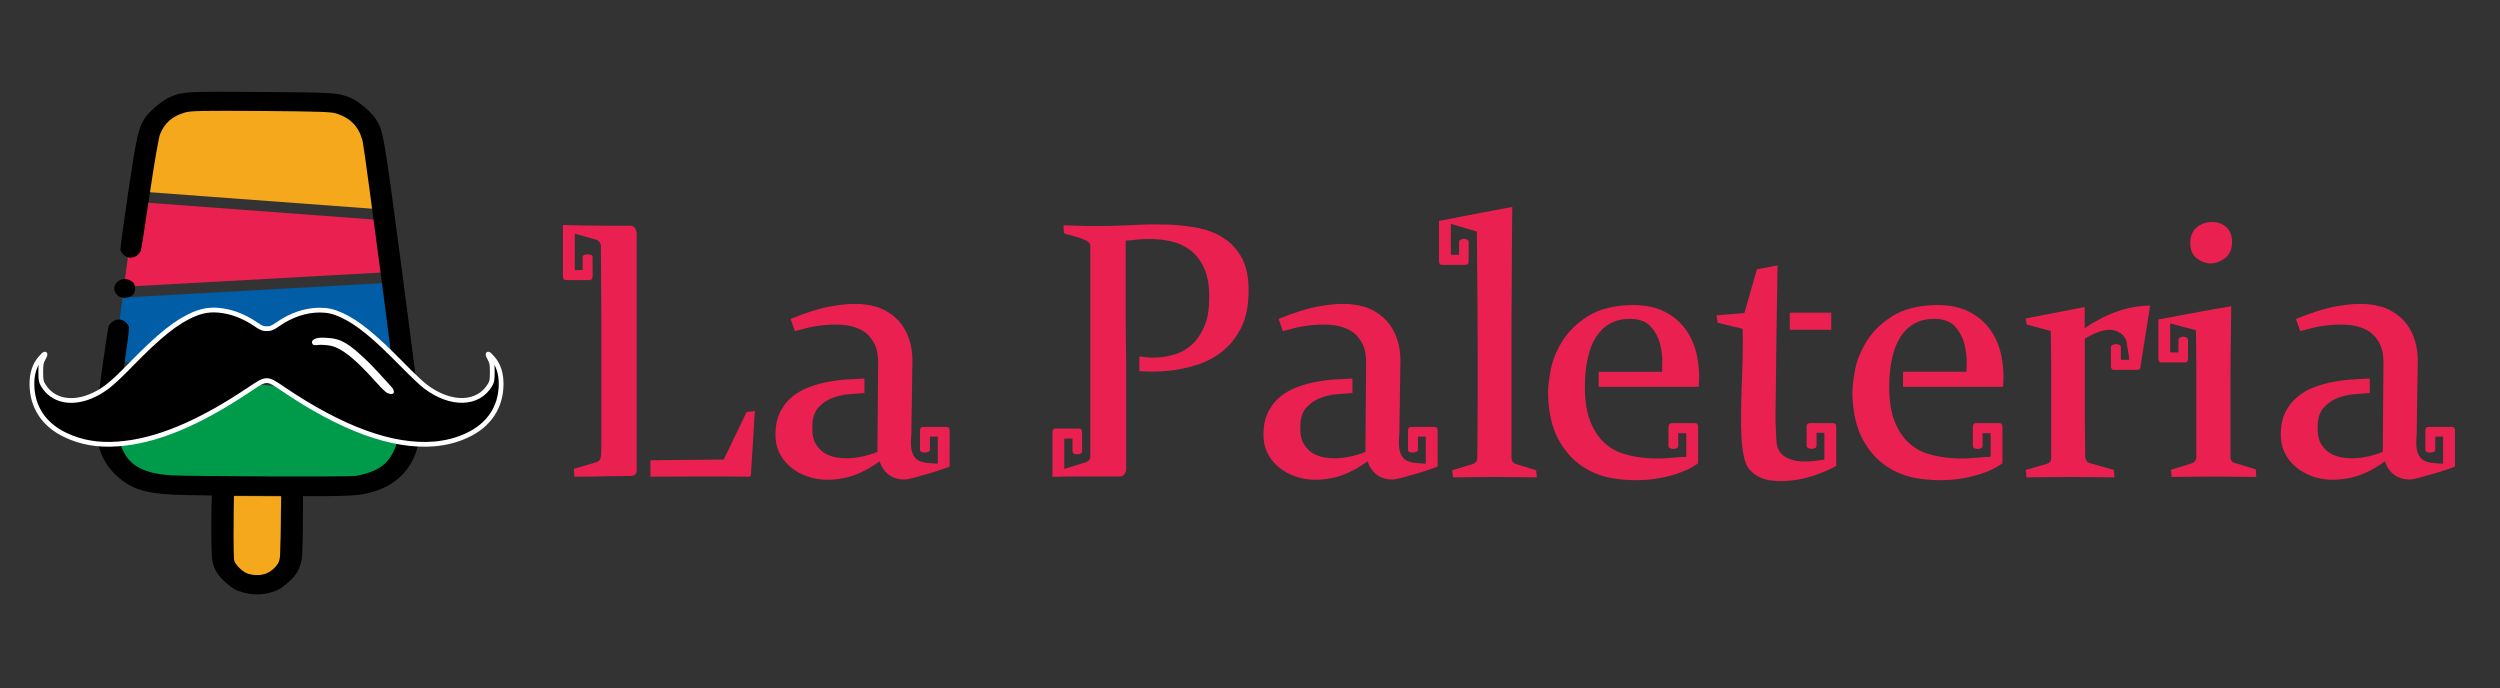 <?xml version="1.0" encoding="utf-8"?>
<!-- Generator: Adobe Illustrator 25.3.0, SVG Export Plug-In . SVG Version: 6.00 Build 0)  -->
<svg version="1.1" id="Layer_1" xmlns="http://www.w3.org/2000/svg" xmlns:xlink="http://www.w3.org/1999/xlink" x="0px" y="0px"
	 viewBox="0 0 2514.4 692" style="enable-background:new 0 0 2514.4 692;" xml:space="preserve">
<rect x="0" y="0" width="2514.4" height="692" fill="#333333" stroke="none"/>
<style type="text/css">
	.st0{fill:#F5A81C;}
	.st1{clip-path:url(#rect7267_3_);fill:#F5A81C;}
	.st2{clip-path:url(#rect7267_3_);fill:#EA2150;}
	.st3{clip-path:url(#rect7267_3_);fill:#005DA6;}
	.st4{clip-path:url(#rect7267_3_);fill:#009B4A;}
	.st5{fill-rule:evenodd;clip-rule:evenodd;stroke:#FFFFFF;stroke-width:4.786;}
	.st6{fill:#FFFFFF;}
	.st7{fill:#EA2150;}
	.st8{clip-path:url(#rect7267_4_);fill:#F5A81C;}
	.st9{clip-path:url(#rect7267_4_);fill:#EA2150;}
	.st10{clip-path:url(#rect7267_4_);fill:#005DA6;}
	.st11{clip-path:url(#rect7267_4_);fill:#009B4A;}
</style>
<g>
	<path id="rect15141_1_" class="st0" d="M235.1,498.9l-0.3,15.8c-0.3,41.8,0.1,48.3,1.1,50.6c1.9,4.2,8.3,10.2,12.8,11.8
		c5,1.9,13,2.1,17.9,0.3c5.9-2,11.7-7.2,13.9-12.4c1.2-3,1.7-6.9,2-50.8l0.3-15.1l-23.9-0.1L235.1,498.9z"/>
	<g>
		<defs>
			<path id="rect7267_1_" d="M223.5,101.1c10.6,0,24.3,0,42.3,0.1c72,0.3,75.1,0.6,87.1,5.7c7.5,3.3,19.2,13.1,23.9,20.2
				c7.6,11.6,7.8,13.2,26.1,150.2c9.5,71.6,17.6,134.7,17.8,140.2c1.7,41.7-17.9,68-56,75c-5.6,1.1-18.1,1.7-33.3,1.8l-24.3,0.1
				L195,493.6c-38-0.5-52.8-4.6-68.3-18.8c-14.3-13.1-20.8-31.6-20-55.9c0.3-7.5,10.6-83.9,12.2-89.6c0-0.2,0.4-0.6,0.6-0.9
				c2.2-17,4.1-31.7,6.6-50.9c18.1-136.1,18.4-137.7,25.9-149.2c2.5-3.8,7.1-8.4,12-12.3c5-4.3,10.7-8.3,14.6-9.9
				C187.7,102.2,191.7,101.2,223.5,101.1L223.5,101.1z"/>
		</defs>
		<clipPath id="rect7267_3_">
			<use xlink:href="#rect7267_1_"  style="overflow:visible;"/>
		</clipPath>
		<polygon class="st1" points="479.3,217.7 70.4,187.4 70.4,94 479.3,94 		"/>
		<polygon class="st2" points="477.8,268.9 70.4,291.4 70.4,198.1 479.3,228.5 		"/>
		<polygon class="st3" points="479.3,395.5 70.4,359.2 70.4,302.2 477.8,279.6 		"/>
		<polygon class="st4" points="479.3,499.6 70.4,499.6 70.4,370 479.3,406.3 		"/>
	</g>
	<g id="g267_1_" transform="matrix(0.072,-0.064,-0.071,-0.065,257.854,643.67)">
		<path id="path259_1_" d="M3253.9,4876.3c-129-35-202-84-700-470c-267-207-491-385-499-396c-7-11-14-38-14-60c0-56,41-99,96-99
			c21,0,47,5,58,11c11,5,234,176,496,379c273,212,502,381,537,399c121,59,229,60,348,0c55-27,126-94,550-517
			c415-416,490-496,516-547c69-139,58-274-36-414c-67-100-1821-2358-1888-2430c-165-178-347-265-504-240c-75,11-170,53-244,106
			c-60,43-1167,1142-1298,1288c-103,115-159,217-177,318c-27,155,56,336,231,503c34,33,224,185,420,337s364,287,372,299
			c9,12,16,41,16,63c0,56-40,96-98,97c-22,0-46-3-53-8c-57-35-741-575-803-634c-200-190-299-386-299-595c0-226,76-366,350-645
			l172-176l-97.1-93.1c-245-244-362.6-367.4-389.6-403.4c-70-92-93-171-88-298c3-90,7-106,40-174c46-93,122-167,215-211
			c59-27,82-32,166-35c126-6,204,18,300,89c36,28,159.6,145.4,401.6,390.4l93.1,94.1l178-175c112-109,208-194,258-226
			c334-220,687-150,1007,199c42,46,486,613,987,1259c958,1236,969,1251,1006,1399c22,90,15,254-14,335c-47,128-68,153-592,676
			c-523,524-548,545-676,592C3520.9,4891.3,3335.9,4898.3,3253.9,4876.3z M1174.8,840.2c-341-341-375.6-368.4-406.6-383.4
			c-56-25-137-25-194,0c-48,21-103,78-124,128c-19,44-18,136,1,182c11,25,58.6,78.4,383.6,403.4l124.1,121.1l167-167l168-168
			L1174.8,840.2z"/>
		<path id="path263_1_" d="M1734.9,3767.3c-31-17-50-53-51-94c0-49,54-102,105-102c49,0,105,53,105,99
			C1893.9,3756.3,1808.9,3808.3,1734.9,3767.3z"/>
	</g>
	<g id="g17466_1_">
		<path id="path4379_1_" class="st5" d="M320.9,311.9c-13.9,0.2-28.2,5-41.1,14c-6,4.1-7.6,4.7-11.5,4.7s-5.4-0.6-11.6-4.8
			c-8-5.5-18.3-10.2-27.2-12.2c-13.4-3-23.2-2.3-34.6,2.5c-17.4,7.5-34.2,20.8-63.1,50.4c-19.1,19.6-26.6,25.6-37.9,30.9
			c-21.2,9.9-41.1,6-50.6-10.2c-2-3.3-2.3-5.2-2.3-12.9c0-8,0.3-9.7,2.6-13.9c3.2-5.8,1.7-5.7-3.3,0.3c-5.5,6.5-8.3,15.3-8.2,25.9
			c0.2,22.9,12.2,40.9,34.1,51.1c15.8,7.4,32.6,10.3,52.4,8.8c38.1-2.7,80.8-20.4,131.6-54.4c18.1-12.2,17.9-12.2,33.9-1.3
			c59.5,40.4,110.8,59.1,152.5,55.7c12.3-1.1,22.5-3.7,33.3-8.7c21.9-10.2,33.9-28.3,34.1-51.2c0.1-10.6-2.6-19.4-8.2-25.9
			c-5-6-6.5-6.1-3.3-0.3c2.3,4.2,2.6,5.9,2.6,13.9c0,7.7-0.3,9.6-2.3,12.9c-11.8,20-39.3,20.8-64.7,1.7
			c-3.6-2.6-14.3-12.8-23.8-22.5c-28.1-28.6-44.3-41.9-60.8-49.5C335,313.1,329.7,311.9,320.9,311.9L320.9,311.9z"/>
		<path id="path79_1_" class="st6" d="M321.5,339.7c-6.8,0.7-8.7,3.5-7.3,6.1c1.4,2.5,3.7,0.6,11.3,1.1c5.1,0.3,8.2,0.9,11.6,2.2
			c9.8,3.7,22.8,14.8,40.5,34.6c6.4,7.1,10.4,11,12.2,11.7c7.2,3,8.3-2,3.2-7.1c-2.4-2.4-17.1-19.3-25.8-27.3
			c-16.1-15-23.7-20.5-38.2-21.2C325.8,339.6,322.4,339.5,321.5,339.7z"/>
	</g>
</g>
<g>
	<path class="st7" d="M640.3,473.6c0,1.2-0.4,2.3-1.1,3.2c-0.7,1-1.8,1.6-3.2,1.8c-10.1,0.2-19,0.4-26.9,0.4
		c-7,0.2-13.5,0.4-19.8,0.4c-6.2,0-10.1,0-11.5,0l-0.7-7.9l22.3-6.5c2.9-0.7,4.5-2.6,5-5.7c0.2-0.5,0.4-3.9,0.4-10.2
		c0-6.3,0-14.4,0-24.3c0-9.8,0-21,0-33.6s0-25.3,0-38.3c0-12.9,0-25.6,0-38.1s-0.1-23.6-0.2-33.4c-0.1-9.8-0.2-17.8-0.2-24.1
		c0-6.2,0-9.6,0-10.1c-0.5-3.1-2-5.1-4.7-6.1l-21.6-6.1v36.6h7.9v-12.9c0-1.9,1.7-2.9,5-2.9c3.4,0,5,1,5,2.9v19c0,2.6-1.1,4-3.2,4
		h-23.4c-2.2,0-3.2-1.3-3.2-4v-51.4c6.2,0.2,13.1,0.4,20.5,0.5s14.4,0.2,21,0.2s12.3,0,17.1,0s7.8,0,9,0c2.2,0,3.8,0.8,4.9,2.5
		c1.1,1.7,1.6,3.5,1.6,5.4L640.3,473.6L640.3,473.6z M759.2,413.3l-4,65l-1.1,1.1c-18.2-0.2-35.9-0.3-53.2-0.2
		c-17.2,0.1-32.8,0.2-46.7,0.2v-16.5l73.7-0.7l23-47.8L759.2,413.3z"/>
	<path class="st7" d="M955.1,469.3c-1.2,0.5-3.9,1.4-8.1,2.9c-4.2,1.4-8.7,2.9-13.7,4.3c-4.9,1.4-9.6,2.8-14.2,4
		c-4.6,1.2-7.9,1.8-10.1,1.8c-12.2-0.5-20.4-6.6-24.4-18.3c-12.7,9.3-25.3,15.1-37.9,17.2c-12.6,2.2-23.9,1.6-34-1.8
		s-18.1-8.9-24.3-16.7c-6.1-7.8-8.9-17.1-8.4-27.8c0.2-8.4,2-15.6,5.2-21.6s7.4-11,12.4-14.9c5-4,10.7-7.1,16.9-9.3
		c6.2-2.3,12.6-4,19.2-5.2c6.6-1.2,13-2,19.2-2.3c6.2-0.4,11.7-0.7,16.5-0.9v14.7c-4.6,0.2-9.8,0.6-15.8,1.1s-11.7,1.8-17.1,4
		c-5.4,2.2-10,5.5-13.8,9.9s-5.7,10.7-5.7,18.9c-0.2,7.7,1.1,13.7,4,18.1s6.5,7.7,10.8,9.7s9.1,3.2,14.4,3.6
		c5.3,0.4,10.4,0.2,15.3-0.5c4.9-0.7,9.3-1.7,13.1-2.9c3.8-1.2,6.5-2.2,7.9-2.9l0.7-88c0.2-9.3-1.3-16.8-4.7-22.5
		c-3.4-5.6-7.7-9.8-12.9-12.4c-5.3-2.6-11.1-4.2-17.6-4.7s-12.9-0.4-19.2,0.2s-12.2,1.6-17.4,2.9c-5.3,1.3-9.2,2.3-11.9,3.1
		l-4.3-12.2c15.6-6.5,29.5-10.8,41.7-12.9c12.2-2.2,22.8-2.8,31.8-1.8s16.6,3.2,22.8,6.8c6.2,3.6,11.3,8,15.1,13.1
		c3.8,5.2,6.6,10.8,8.4,17.1c1.8,6.2,2.7,12.5,2.7,18.7l-1.1,75.5c-0.7,7.7-0.5,13.4,0.7,17.2c1.2,3.8,3.1,6.5,5.6,8.1
		s5.5,2.5,9,2.9s7.2,0.7,11.3,0.9v-27.3h-7.9V452c0,1.2-0.5,2-1.6,2.5s-2.3,0.7-3.6,0.7s-2.5-0.2-3.4-0.7c-1-0.5-1.4-1.3-1.4-2.5
		v-19c0-2.4,1.1-3.6,3.2-3.6h23.4c2.2,0,3.2,1.2,3.2,3.6L955.1,469.3L955.1,469.3z"/>
	<path class="st7" d="M1118.3,227.2c7.7-0.2,16.5-0.6,26.5-1.1s20-0.5,30.2-0.2c10.2,0.4,20.2,1.5,29.9,3.4
		c9.7,1.9,18.4,5.3,25.9,10.2c7.6,4.9,13.6,11.6,18.2,19.9c4.6,8.4,6.8,19.3,6.8,32.7c0,15.3-2.6,28-7.8,38.1
		c-5.2,10.1-11.8,18.1-19.8,24.1s-16.6,10.4-25.8,13.1c-9.2,2.8-17.9,4.6-26,5.4s-15.1,1.1-20.8,0.9c-5.7-0.2-9-0.4-9.7-0.4v-14.7
		c0.7,0,2.9,0.2,6.6,0.7s8.1,0.5,13.3,0.2c5.1-0.4,10.7-1.5,16.7-3.4s11.4-5.1,16.3-9.5s9-10.5,12.4-18.1c3.4-7.7,5-17.6,5-29.8
		c0-12.2-1.8-22.1-5.4-29.6s-8.2-13.4-13.8-17.6c-5.6-4.2-11.8-7.1-18.5-8.6c-6.7-1.6-13.2-2.4-19.4-2.5c-6.2-0.1-11.8,0.1-16.7,0.7
		c-4.9,0.6-8.3,0.9-10.2,0.9v37.4c0,11.3,0,23.8,0,37.7c0,13.9,0.1,28,0.4,42.4v112.1c0,1.7-0.4,3.2-1.3,4.7
		c-0.8,1.4-2.1,2.4-3.8,2.9c-1.2,0-3.6,0-7.2,0s-7.7,0-12.4,0s-9.6,0-14.9,0s-10.3,0-15.1,0c-4.8,0-8.9,0.1-12.4,0.2s-5.8,0.2-7,0.2
		V435c0-2.6,1.1-4,3.2-4h23.7c1.9,0,2.9,1.3,2.9,4v18.7c0,1.2-0.5,2-1.4,2.5c-1,0.5-2.1,0.7-3.4,0.7s-2.5-0.2-3.4-0.7
		c-1-0.5-1.4-1.3-1.4-2.5v-12.6h-8.3v30.5l21.2-6.5c3.4-1.2,5-3.1,5-5.7v-212c0-2.2-1.3-3.9-3.8-5.2s-5.3-2.5-8.4-3.4
		c-3.1-1-6.1-1.8-9-2.5s-4.7-1.4-5.4-2.2l-0.4-7.5c7.7,0.2,15.2,0.5,22.5,0.7C1099.5,227.4,1108.2,227.4,1118.3,227.2z"/>
	<path class="st7" d="M1445.9,469.3c-1.2,0.5-3.9,1.4-8.1,2.9c-4.2,1.4-8.7,2.9-13.7,4.3c-4.9,1.4-9.6,2.8-14.2,4s-7.9,1.8-10.1,1.8
		c-12.2-0.5-20.4-6.6-24.4-18.3c-12.7,9.3-25.3,15.1-37.9,17.2c-12.6,2.2-23.9,1.6-34-1.8s-18.1-8.9-24.3-16.7
		c-6.1-7.8-8.9-17.1-8.4-27.8c0.2-8.4,2-15.6,5.2-21.6s7.4-11,12.4-14.9c5-4,10.7-7.1,16.9-9.3c6.2-2.3,12.6-4,19.2-5.2
		s13-2,19.2-2.3c6.2-0.4,11.7-0.7,16.5-0.9v14.7c-4.6,0.2-9.8,0.6-15.8,1.1s-11.7,1.8-17.1,4s-10,5.5-13.8,9.9s-5.7,10.7-5.7,18.9
		c-0.2,7.7,1.1,13.7,4,18.1s6.5,7.7,10.8,9.7s9.1,3.2,14.4,3.6s10.4,0.2,15.3-0.5s9.3-1.7,13.1-2.9c3.8-1.2,6.5-2.2,7.9-2.9l0.7-88
		c0.2-9.3-1.3-16.8-4.7-22.5c-3.4-5.6-7.7-9.8-12.9-12.4c-5.3-2.6-11.1-4.2-17.6-4.7s-12.9-0.4-19.2,0.2c-6.3,0.6-12.2,1.6-17.4,2.9
		c-5.3,1.3-9.2,2.3-11.9,3.1l-4.3-12.2c15.6-6.5,29.5-10.8,41.7-12.9c12.2-2.2,22.8-2.8,31.8-1.8s16.6,3.2,22.8,6.8
		c6.2,3.6,11.3,8,15.1,13.1c3.8,5.2,6.6,10.8,8.4,17.1c1.8,6.2,2.7,12.5,2.7,18.7l-1.1,75.5c-0.7,7.7-0.5,13.4,0.7,17.2
		c1.2,3.8,3.1,6.5,5.6,8.1s5.5,2.5,9,2.9s7.2,0.7,11.3,0.9v-27.3h-7.9V452c0,1.2-0.5,2-1.6,2.5s-2.3,0.7-3.6,0.7
		c-1.3,0-2.5-0.2-3.4-0.7c-1-0.5-1.4-1.3-1.4-2.5v-19c0-2.4,1.1-3.6,3.2-3.6h23.4c2.2,0,3.2,1.2,3.2,3.6L1445.9,469.3L1445.9,469.3z
		"/>
	<path class="st7" d="M1545.7,480.1c-4.1,0-10-0.1-17.8-0.2s-15.9-0.2-24.4-0.2s-16.7,0.1-24.4,0.2c-7.8,0.1-13.7,0.2-17.8,0.2
		l-0.7-7.2l20.5-6.1c3.1-1.2,4.7-3.1,4.7-5.7c0-2.2,0.1-8.7,0.2-19.8c0.1-11,0.2-24.2,0.2-39.5s0-31.9,0-49.8
		c0-17.8-0.1-34.9-0.2-51c-0.1-16.2-0.2-30.4-0.4-42.8c-0.1-12.3-0.2-20.8-0.2-25.3l-24.4-7.2l-1.8-0.7v31.3h8.3v-12.9
		c0-1,0.5-1.7,1.4-2.3c1-0.6,2.1-0.9,3.4-0.9s2.5,0.3,3.4,0.9c1,0.6,1.4,1.4,1.4,2.3v19c0,2.6-1,4-2.9,4h-23.7c-2.2,0-3.2-1.3-3.2-4
		v-40.2c5.5-1,12.4-2.3,20.7-4c8.3-1.7,16.3-3.2,24.3-4.7c9.3-1.7,18.9-3.5,28.7-5.4c0,2.4-0.1,7.7-0.2,16s-0.2,18.3-0.2,30
		c0,11.7-0.1,24.7-0.2,39s-0.2,28.7-0.2,43.5c0,14.7,0,29.2,0,43.3c0,14.1,0,26.9,0,38.3s0,20.8,0,28.4c0,7.5,0,12.2,0,13.8
		c0.2,3.6,1.9,5.7,5,6.5l19.8,6.1L1545.7,480.1z"/>
	<path class="st7" d="M1671.7,373.8c0-1,0.1-4.2,0.2-9.9c0.1-5.6-0.7-11.7-2.3-18.1c-1.7-6.5-4.8-12.3-9.4-17.4s-11.5-7.7-20.9-7.7
		c-6.2,0-11.7,1-16.2,2.9c-4.6,1.9-8.5,4.5-11.7,7.7s-5.9,6.9-8.1,11s-3.8,8.3-5,12.6c-2.9,10.1-4.3,21.4-4.3,34.1
		c0,14.1,1.8,25.7,5.4,34.7s8.3,16.2,14.2,21.6c5.9,5.4,12.5,9.2,19.9,11.3c7.4,2.2,14.9,3.5,22.5,4.1c7.5,0.6,14.8,0.6,21.7,0
		c6.9-0.6,13.1-1,18.3-1.3v-23.7h-8.1v12.6c0,1.2-0.5,2-1.6,2.5s-2.2,0.7-3.3,0.7c-1.2,0-2.3-0.2-3.3-0.7c-1.1-0.5-1.6-1.3-1.6-2.5
		v-18.7c0-2.6,1.1-4,3.2-4h23.7c1.9,0,2.9,1.3,2.9,4v36.3c-5.3,4.1-12.6,7.7-22.1,10.8c-9.5,3.1-19.6,5.1-30.5,5.9s-22,0.3-33.4-1.6
		s-21.7-6-31.1-12.4c-9.3-6.3-17.1-15.2-23.4-26.6c-6.2-11.4-9.7-26-10.4-44c-0.2-6.7,0.6-15.1,2.5-25.3c1.9-10.2,5.9-20.1,12-29.8
		c6.1-9.7,14.7-18,25.7-25c11-6.9,25.6-10.7,43.8-11.1c12.9-0.2,23.9,2,33.1,6.6c9.1,4.7,16.3,10.8,21.7,18.5
		c5.4,7.7,9.1,16.5,11.1,26.6s2.6,20.2,1.6,30.5h-100.6v-15.1h63.8V373.8z"/>
	<path class="st7" d="M1846.8,468.6c-4.1,2.4-9.9,5-17.4,7.9s-15.5,5-23.9,6.3s-16.6,1.4-24.6,0.4c-8-1.1-14.7-4.2-19.9-9.5
		c-2.9-2.4-5-6.5-6.5-12.2s-2.4-12.5-2.9-20.3s-0.7-16.3-0.5-25.7c0.1-9.3,0.4-18.9,0.7-28.6c0.4-9.7,0.7-19.4,0.9-29.1
		c0.2-9.7,0.2-18.7,0-27.1l-25.2-6.1l-1.1-7.5l28-2.2L1767,271c1.7-0.5,3.7-0.9,6.1-1.3s4.7-0.8,6.8-1.3c2.6-0.5,5.3-1,7.9-1.4
		c0,1.9-0.1,6.7-0.2,14.4c-0.1,7.7-0.3,16.9-0.5,27.7c-0.2,10.8-0.4,22.3-0.5,34.7c-0.1,12.3-0.2,24.3-0.4,35.8
		c-0.1,11.5-0.2,21.9-0.4,31.1c-0.1,9.2-0.1,15.9,0.2,19.9c0.2,4.3,0.5,8.8,0.7,13.5s1.8,8.7,4.7,12c2.9,3.4,7.6,5.7,14.2,7.2
		c6.6,1.4,16.3,1.1,29.3-1.1v-26.9h-7.9v12.9c0,1.2-0.5,2-1.6,2.5s-2.3,0.7-3.6,0.7c-1.3,0-2.5-0.3-3.4-0.9c-1-0.6-1.4-1.4-1.4-2.3
		v-19c0-2.4,1.1-3.6,3.2-3.6h23.7c1.9,0,2.9,1.2,2.9,3.6L1846.8,468.6L1846.8,468.6z M1841.8,331.7h-41.7v-17.2h41.7V331.7z"/>
	<path class="st7" d="M1977.8,373.8c0-1,0.1-4.2,0.2-9.9c0.1-5.6-0.7-11.7-2.3-18.1c-1.7-6.5-4.8-12.3-9.4-17.4s-11.5-7.7-20.9-7.7
		c-6.2,0-11.7,1-16.2,2.9c-4.6,1.9-8.5,4.5-11.7,7.7s-5.9,6.9-8.1,11s-3.8,8.3-5,12.6c-2.9,10.1-4.3,21.4-4.3,34.1
		c0,14.1,1.8,25.7,5.4,34.7s8.3,16.2,14.2,21.6c5.9,5.4,12.5,9.2,19.9,11.3c7.4,2.2,14.9,3.5,22.5,4.1c7.5,0.6,14.8,0.6,21.7,0
		c6.9-0.6,13.1-1,18.3-1.3v-23.7h-8.1v12.6c0,1.2-0.5,2-1.6,2.5s-2.2,0.7-3.3,0.7c-1.2,0-2.3-0.2-3.3-0.7c-1.1-0.5-1.6-1.3-1.6-2.5
		v-18.7c0-2.6,1.1-4,3.2-4h23.7c1.9,0,2.9,1.3,2.9,4v36.3c-5.3,4.1-12.6,7.7-22.1,10.8c-9.5,3.1-19.6,5.1-30.5,5.9s-22,0.3-33.4-1.6
		s-21.7-6-31.1-12.4c-9.3-6.3-17.1-15.2-23.4-26.6c-6.2-11.4-9.7-26-10.4-44c-0.2-6.7,0.6-15.1,2.5-25.3c1.9-10.2,5.9-20.1,12-29.8
		c6.1-9.7,14.7-18,25.7-25c11-6.9,25.6-10.7,43.8-11.1c12.9-0.2,23.9,2,33.1,6.6c9.1,4.7,16.3,10.8,21.7,18.5
		c5.4,7.7,9.1,16.5,11.1,26.6s2.6,20.2,1.6,30.5H1914v-15.1h63.8V373.8z"/>
	<path class="st7" d="M2152.9,368c0,2.6-1,4-2.9,4h-23.7c-2.2,0-3.2-1.3-3.2-4v-18.7c0-1,0.5-1.7,1.6-2.3c1.1-0.6,2.2-0.9,3.4-0.9
		s2.3,0.2,3.4,0.7c1.1,0.5,1.6,1.3,1.6,2.5v12.6h8.3c-0.2-3.4-0.6-6.3-1.1-9c-0.5-2.4-0.8-4.7-1.1-6.8c-0.2-2.2-0.6-3.7-1.1-4.7
		c-1.4-3.1-3.7-5.5-6.8-7.2s-6.3-2.5-9.7-2.5c-6.7,0-15,3-24.8,9v56.4c0,7.2,0,14.3,0,21.4s0.1,13.5,0.2,19.2
		c0.1,5.7,0.2,10.6,0.2,14.6s0,6.4,0,7.4c0.5,3.4,2,5.4,4.7,6.1l24.1,6.8l0.7,7.5c-4.8,0-11.3-0.1-19.6-0.2s-16.8-0.2-25.7-0.2
		s-17.2,0.1-25.2,0.2c-7.9,0.1-13.9,0.2-18,0.2l-0.7-7.5l21.2-6.1c2.9-1,4.3-2.9,4.3-5.7c0-0.7,0-4.2,0-10.4c0-6.2,0-13.8,0-22.8
		s0-18.6,0-28.9s0-20.1,0-29.3c0-9.2-0.1-17.2-0.2-23.9c-0.1-6.7-0.2-10.9-0.2-12.6l-24.1-6.5l-1.1-6.1c5-1,10.9-2.1,17.6-3.4
		c6.7-1.3,13.2-2.6,19.4-3.8c7.2-1.4,14.6-2.9,22.3-4.3V330c22.5-15.1,44.4-22.6,65.8-22.6L2152.9,368z"/>
	<path class="st7" d="M2269.3,479.7c-4.3,0-10.4-0.1-18.1-0.2c-7.8-0.1-16-0.2-24.6-0.2s-16.8,0.1-24.6,0.2s-13.7,0.2-17.8,0.2
		l-0.7-7.2l20.8-6.5c2.6-0.7,4.2-2.5,4.7-5.4c0-0.7,0-4.1,0-10.1s0-13.3,0-22.1c0-8.7,0-18.3,0-28.6c0-10.3,0-20.1,0-29.3
		c0-9.2-0.1-17.3-0.2-24.3c-0.1-6.9-0.2-11.6-0.2-14l-24.1-6.5l-1.8-0.4v29.1h8.3v-12.6c0-1,0.5-1.7,1.4-2.3c1-0.6,2.1-0.9,3.4-0.9
		c1.3,0,2.5,0.3,3.4,0.9c1,0.6,1.4,1.4,1.4,2.3v18.7c0,2.6-1,4-2.9,4H2174c-2.2,0-3.2-1.3-3.2-4v-39.2c5.3-1,12-2.2,20.3-3.8
		c8.3-1.6,16.3-3.1,24.3-4.5c9.3-1.7,18.9-3.4,28.7-5c0,2.6-0.1,8.1-0.2,16.3c-0.1,8.3-0.2,17.8-0.4,28.7
		c-0.1,10.9-0.2,22.4-0.2,34.5s0,23.3,0,33.6c0,10.3,0,19,0,26.2s0,11.3,0,12.2c0,3.4,1.4,5.4,4.3,6.1l21.2,6.5L2269.3,479.7z
		 M2223.3,264.9c-4.8,0-9.4-1.7-13.8-5c-4.4-3.4-6.6-8.5-6.6-15.4s2.2-12.2,6.5-15.8s9.5-5.4,15.4-5.4c5.7,0,10.5,1.7,14.4,5.2
		c3.8,3.5,5.7,8.3,5.7,14.6c0,7.4-2.3,12.9-7,16.5C2233.2,263.1,2228.4,264.9,2223.3,264.9z"/>
	<path class="st7" d="M2469.1,469.3c-1.2,0.5-3.9,1.4-8.1,2.9c-4.2,1.4-8.7,2.9-13.7,4.3c-4.9,1.4-9.6,2.8-14.2,4
		c-4.6,1.2-7.9,1.8-10.1,1.8c-12.2-0.5-20.4-6.6-24.4-18.3c-12.7,9.3-25.3,15.1-37.9,17.2c-12.6,2.2-23.9,1.6-34-1.8
		s-18.1-8.9-24.3-16.7c-6.1-7.8-8.9-17.1-8.4-27.8c0.2-8.4,2-15.6,5.2-21.6s7.4-11,12.4-14.9c5-4,10.7-7.1,16.9-9.3
		c6.2-2.3,12.6-4,19.2-5.2c6.6-1.2,13-2,19.2-2.3c6.2-0.4,11.7-0.7,16.5-0.9v14.7c-4.6,0.2-9.8,0.6-15.8,1.1s-11.7,1.8-17.1,4
		c-5.4,2.2-10,5.5-13.8,9.9s-5.7,10.7-5.7,18.9c-0.2,7.7,1.1,13.7,4,18.1s6.5,7.7,10.8,9.7s9.1,3.2,14.4,3.6
		c5.3,0.4,10.4,0.2,15.3-0.5c4.9-0.7,9.3-1.7,13.1-2.9c3.8-1.2,6.5-2.2,7.9-2.9l0.7-88c0.2-9.3-1.3-16.8-4.7-22.5
		c-3.4-5.6-7.7-9.8-12.9-12.4c-5.3-2.6-11.1-4.2-17.6-4.7s-12.9-0.4-19.2,0.2s-12.2,1.6-17.4,2.9c-5.3,1.3-9.2,2.3-11.9,3.1
		l-4.3-12.2c15.6-6.5,29.5-10.8,41.7-12.9c12.2-2.2,22.8-2.8,31.8-1.8s16.6,3.2,22.8,6.8c6.2,3.6,11.3,8,15.1,13.1
		c3.8,5.2,6.6,10.8,8.4,17.1c1.8,6.2,2.7,12.5,2.7,18.7l-1.1,75.5c-0.7,7.7-0.5,13.4,0.7,17.2c1.2,3.8,3.1,6.5,5.6,8.1
		s5.5,2.5,9,2.9s7.2,0.7,11.3,0.9v-27.3h-7.9V452c0,1.2-0.5,2-1.6,2.5s-2.3,0.7-3.6,0.7s-2.5-0.2-3.4-0.7c-1-0.5-1.4-1.3-1.4-2.5
		v-19c0-2.4,1.1-3.6,3.2-3.6h23.4c2.2,0,3.2,1.2,3.2,3.6L2469.1,469.3L2469.1,469.3z"/>
</g>
</svg>

